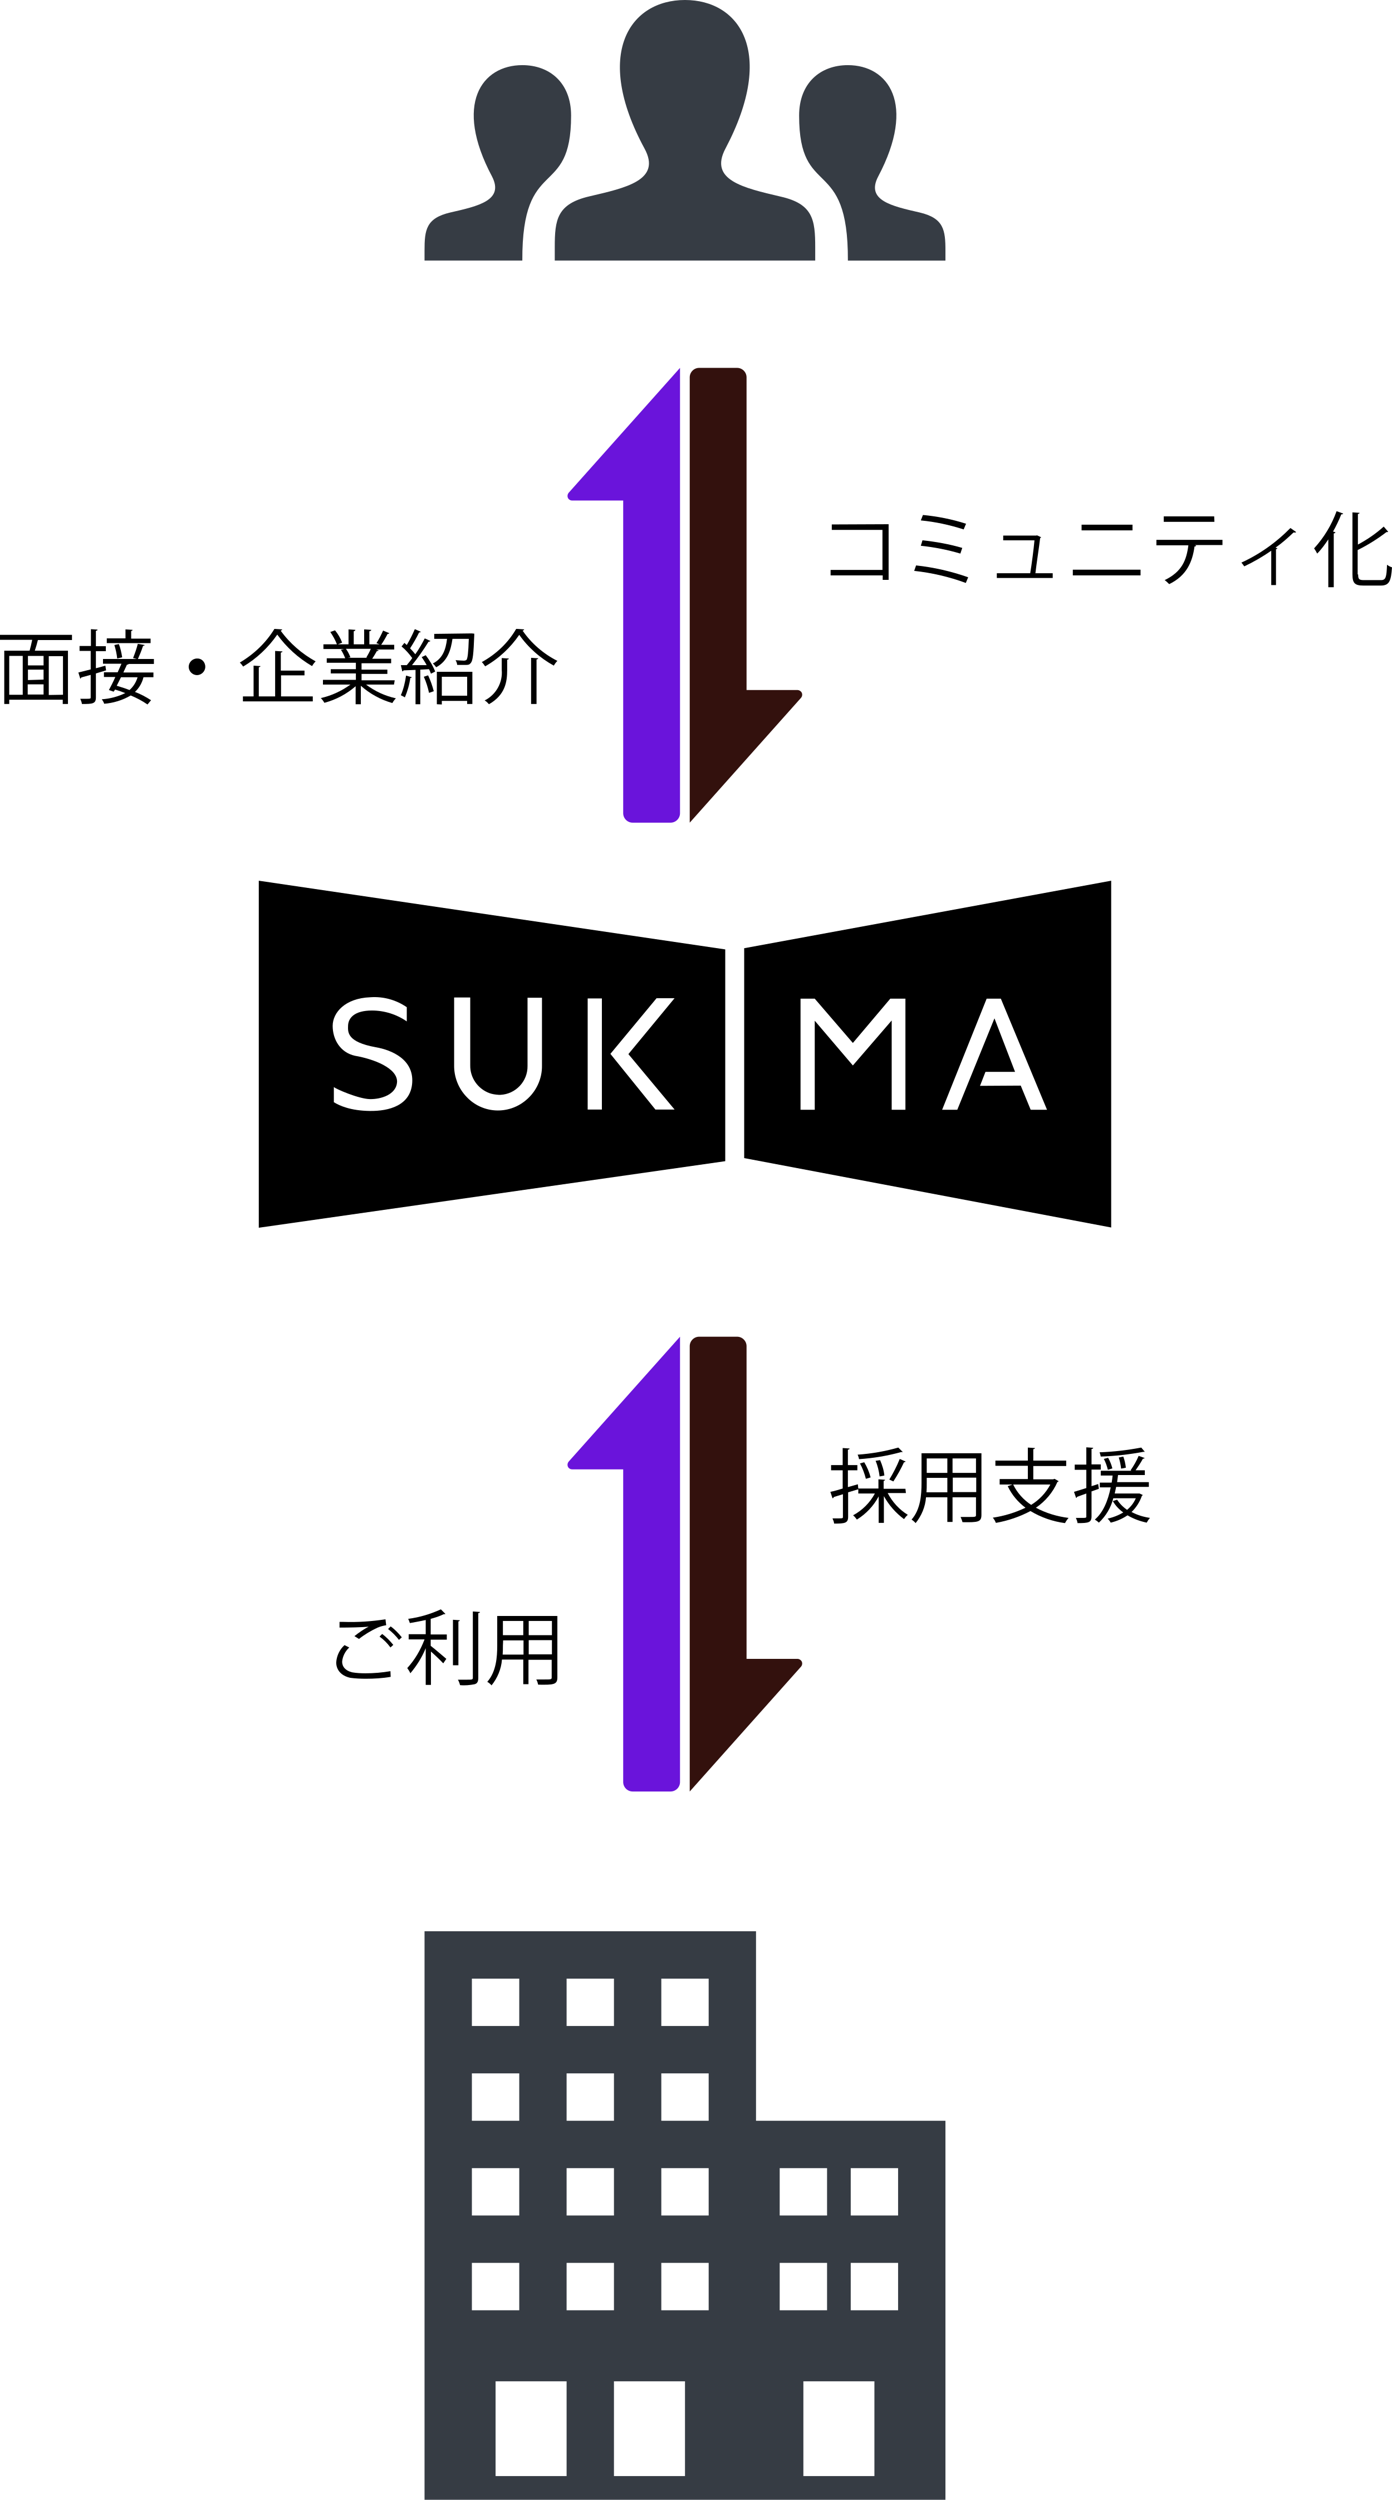 <?xml version="1.0" encoding="utf-8"?>
<!-- Generator: Adobe Illustrator 24.1.2, SVG Export Plug-In . SVG Version: 6.00 Build 0)  -->
<svg version="1.1" id="レイヤー_1" xmlns="http://www.w3.org/2000/svg" xmlns:xlink="http://www.w3.org/1999/xlink" x="0px"
	 y="0px" viewBox="0 0 587.9 1055.3" style="enable-background:new 0 0 587.9 1055.3;" xml:space="preserve">
<style type="text/css">
	.st0{fill-rule:evenodd;clip-rule:evenodd;fill:#363C44;}
	.st1{fill:#363C44;}
	.st2{fill:#6A14DB;}
	.st3{fill:#33110D;}
</style>
<path d="M109.3,371.8v146.5l197-28.1v-89.4L109.3,371.8z M174.1,457c-0.6,9.7-9.8,12.1-17.9,12s-12.8-2.2-15.2-3.7v-6.4
	c1,0.9,10.5,5,15.2,5.1s11.3-1.9,11.5-7.4c0-5.7-9.7-9.5-17.8-10.9c-6.3-1.4-9.4-7-9.4-12.6c0-5.6,5.2-11.7,15.9-12.1
	c5.5-0.4,10.9,1.1,15.4,4.2v6c-4.3-3-9.5-4.6-14.7-4.6c-7.5,0-10,3.2-10.1,6.4c-0.1,2.8-0.4,6.9,11.7,9.1
	C165.6,443.3,174.7,447.3,174.1,457z M228.9,449.8c0.1,5.6-2.4,11-6.7,14.6c-7.4,6.3-18.4,5.8-25.1-1.3c-3.5-3.6-5.4-8.5-5.3-13.5
	v-28.5h6.8v28.6c-0.1,5.2,3.1,9.8,7.9,11.7c1.3,0.5,2.7,0.7,4.2,0.8h0.6c6.5-0.3,11.6-5.7,11.5-12.2v-28.8h6.1V449.8z M254.2,468.4
	h-6v-46.9h6V468.4z M284.9,468.4h-8.1l-19-23.5l19.5-23.5h7.6L265.4,445L284.9,468.4z"/>
<path d="M314.3,400.3v88.6l155,29.3V371.8L314.3,400.3z M382.4,468.5h-5.8v-37.7l-16.4,19l-16.1-18.9v37.6h-6v-46.9h6l16.1,18.7
	l15.8-18.7h6.4L382.4,468.5z M435.3,468.5l-4.2-10.2l-17.2,0.1l2.3-5.9h12.5l-8.7-22.6l-15.7,38.6h-6.4l18.8-46.9h6l19.5,46.9H435.3
	z"/>
<path class="st0" d="M399.3,1055.3h-220v-240h140v80h80V1055.3z M239.3,1005.3h-30v40h30V1005.3z M289.3,1005.3h-30v40h30V1005.3z
	 M369.3,1005.3h-30v40h30V1005.3z M219.3,955.3h-20v20h20V955.3z M299.3,955.3h-20v20h20V955.3z M259.3,955.3h-20v20h20V955.3z
	 M349.3,955.3h-20v20h20V955.3z M379.3,955.3h-20v20h20V955.3z M219.3,915.3h-20v20h20V915.3z M299.3,915.3h-20v20h20V915.3z
	 M259.3,915.3h-20v20h20V915.3z M349.3,915.3h-20v20h20V915.3z M379.3,915.3h-20v20h20V915.3z M219.3,875.3h-20v20h20V875.3z
	 M299.3,875.3h-20v20h20V875.3z M259.3,875.3h-20v20h20V875.3z M219.3,835.3h-20v20h20V835.3z M299.3,835.3h-20v20h20V835.3z
	 M259.3,835.3h-20v20h20V835.3z"/>
<path class="st1" d="M344.3,110h-110v-5.7c0-11.5,0.9-18.2,14.6-21.4c15.4-3.6,30.6-6.8,23.3-20.2C250.5,22.7,266,0,289.3,0
	c22.8,0,38.7,21.8,17.1,62.7c-7.1,13.4,7.6,16.6,23.3,20.3c13.7,3.1,14.6,9.8,14.6,21.4V110z M388.4,89.7
	c-11.8-2.7-22.8-5.1-17.5-15.2c16.2-30.6,4.3-47-12.8-47c-11.6,0-20.6,7.5-20.6,21.3c0,35.8,20.8,16.2,20.6,61.2h41.2v-4.2
	C399.3,97.1,398.6,92.1,388.4,89.7L388.4,89.7z M179.3,110h41.3c-0.2-45,20.6-25.4,20.6-61.2c0-13.8-9-21.3-20.6-21.3
	c-17.1,0-29.1,16.4-12.8,47C213,84.6,202,87,190.2,89.7c-10.3,2.4-10.9,7.4-10.9,16.1V110z"/>
<g>
	<path d="M375.3,221.3v23.5h-2.5v-1.9h-22v-2.3h21.9v-16.9h-21.4v-2.3L375.3,221.3z"/>
	<path d="M386.9,238.7c7.5,0.8,14.9,2.5,22,5l-1,2.4c-7-2.6-14.4-4.3-21.8-5.1L386.9,238.7z M389.6,228.1c5.7,0.6,11.3,1.6,16.8,3.2
		l-0.8,2.4c-5.4-1.6-11-2.7-16.7-3.3L389.6,228.1z M389.8,217.4c6.2,0.6,12.3,1.8,18.2,3.7l-1,2.4c-5.9-1.9-11.9-3.2-18.1-3.8
		L389.8,217.4z"/>
	<path d="M444.6,242v2H421v-2h14.1c0.6-3.5,1.5-10.4,1.8-13.9h-13.2v-2h13.9l0.4-0.1l1.7,0.8c-0.1,0.2-0.2,0.3-0.4,0.3
		c-0.4,3.6-1.6,11.2-2,14.9L444.6,242z"/>
	<path d="M481.7,240.5v2.4h-28.6v-2.4H481.7z M478.3,221.5v2.4h-21.5v-2.4H478.3z"/>
	<path d="M516.3,230.1h-11.7l0.6,0.2c-0.1,0.3-0.4,0.4-0.7,0.4c-0.9,6.5-3.3,12.3-10.7,15.9c-0.6-0.6-1.2-1.2-1.9-1.7
		c7.2-3.5,9.2-8.3,10-14.7h-13.5v-2.3h27.9V230.1z M512.9,220.3h-21.4V218h21.3L512.9,220.3z"/>
	<path d="M547.4,224.6c-0.1,0.2-0.4,0.3-0.6,0.2c-0.2,0-0.3,0-0.5,0c-2.4,2.3-4.9,4.5-7.6,6.4c0.5,0.2,0.7,0.2,0.8,0.3
		c-0.1,0.2-0.4,0.3-0.6,0.4V247h-2v-14.5c-3.6,2.5-7.4,4.7-11.4,6.6c-0.4-0.6-0.8-1.1-1.2-1.6C532,234,539,229,545,222.9
		L547.4,224.6z"/>
	<path d="M561,247.7v-20c-1.4,2.1-2.9,4.2-4.7,6c-0.4-0.8-0.8-1.5-1.3-2.2c4.2-4.6,7.4-9.9,9.5-15.7l2.8,1c-0.2,0.3-0.5,0.4-0.8,0.3
		c-1,2.5-2.2,5-3.5,7.3l1,0.3c0,0.2-0.2,0.4-0.7,0.5v22.7H561z M573.6,242.5c0,2,0.4,2.4,2.4,2.4h7.3c2,0,2.3-1.3,2.5-6.5
		c0.6,0.5,1.4,0.9,2.1,1.1c-0.4,5.7-1.1,7.7-4.7,7.7h-7.4c-3.6,0-4.6-1-4.6-4.7v-26.2l3,0.2c0,0.2-0.2,0.4-0.7,0.5v12.9
		c3.9-2.1,7.6-4.6,10.9-7.6l1.9,2.2c-0.2,0.1-0.4,0.2-0.7,0.1c-3.8,2.9-7.9,5.5-12.2,7.6V242.5z"/>
</g>
<g>
	<path d="M30.4,270.2H16c-0.3,1.3-0.8,3-1.3,4.5h14v22.5h-2.2v-1.8H3.9v1.8H1.8v-22.5h10.7c0.4-1.4,0.8-3.1,1.1-4.6H0V268h30.4
		V270.2z M3.9,276.9v16.4h5.7v-16.4H3.9z M18.4,280.9v-4h-6.6v4H18.4z M18.4,286.9v-4.2h-6.6v4.4L18.4,286.9z M11.7,288.9v4.3h6.7
		v-4.3H11.7z M26.6,293.3v-16.3h-6v16.4L26.6,293.3z"/>
	<path d="M44.8,283l-4.3,1.3v10.1c0,2.7-1.3,2.8-5.9,2.8c-0.1-0.8-0.4-1.5-0.7-2.2c0.7,0,1.4,0,2,0c2.4,0,2.4,0,2.4-0.7v-9.4l-4,1.1
		c0,0.3-0.2,0.4-0.4,0.5l-0.8-2.6l5.2-1.3v-7.8h-4.7v-2.1h4.8v-7.1l2.8,0.2c0,0.3-0.2,0.4-0.7,0.5v6.5h4.2v2.1h-4.2v7.2
		c1.3-0.3,2.7-0.7,4-1.1L44.8,283z M65,280.3H54.3c0,0.2-0.3,0.3-0.7,0.3c-0.4,1-1,2.1-1.5,3.3h12.7v2h-4.2
		c-0.6,2.4-1.8,4.5-3.6,6.2c2.4,0.9,4.6,2.1,6.8,3.5l-1.5,1.8c-2.2-1.5-4.6-2.8-7.1-3.8c-3.4,2-7.3,3.2-11.2,3.5
		c-0.2-0.7-0.6-1.3-1-1.9c3.4-0.2,6.8-1.1,9.9-2.6c-1.5-0.6-2.9-1.1-4.3-1.5L48,292l-2-0.7c0.8-1.5,1.8-3.4,2.7-5.5h-4.8v-2h5.8
		c0.6-1.3,1.1-2.5,1.6-3.6h-7.8v-2H65L65,280.3z M63.6,269.5v2H45.1v-2h7.9v-3.8l3,0.2c0,0.2-0.2,0.4-0.6,0.5v3.2H63.6z M50.2,271.9
		c0.7,1.8,1.1,3.7,1.4,5.6l-2.1,0.5c-0.2-1.9-0.6-3.8-1.2-5.7L50.2,271.9z M51.1,285.9c-0.6,1.2-1.2,2.4-1.8,3.6
		c1.7,0.5,3.6,1.1,5.4,1.8c1.6-1.4,2.8-3.3,3.4-5.4H51.1z M61.1,272.3c0,0.2-0.3,0.3-0.7,0.4c-0.6,1.9-1.4,3.8-2.2,5.6l-2-0.5
		c0.8-2,1.5-4,2-6L61.1,272.3z"/>
	<path d="M86.7,281.5c0,1.9-1.6,3.5-3.5,3.5c-1.9,0-3.5-1.6-3.5-3.5s1.6-3.5,3.5-3.5C85.2,277.9,86.7,279.5,86.7,281.5
		C86.7,281.4,86.7,281.4,86.7,281.5z"/>
	<path d="M119.2,265.7c-0.1,0.3-0.4,0.5-0.7,0.5c3.9,5.4,9,9.8,14.8,13c-0.6,0.6-1.1,1.3-1.5,2c-5.8-3.4-10.8-7.9-14.7-13.3
		c-3.8,5.5-8.7,10.1-14.4,13.5c-0.4-0.6-0.9-1.2-1.4-1.7c5.9-3.5,11-8.3,14.6-14.2L119.2,265.7z M118.7,285.1v8.9h13.4v2.1h-29.5
		v-2.1h4.5v-13l2.9,0.2c0,0.2-0.2,0.4-0.7,0.5v12.3h6.9v-19.2l3.1,0.2c0,0.2-0.2,0.4-0.7,0.5v7.6h10v2H118.7z"/>
	<path d="M166.4,289h-11.8c3.7,2.8,8,4.8,12.6,5.8c-0.6,0.6-1.1,1.3-1.5,2c-4.9-1.4-9.5-3.9-13.3-7.3v7.8h-2.2v-7.6
		c-3.8,3.3-8.3,5.7-13.2,7c-0.4-0.7-0.9-1.4-1.5-2c4.5-1,8.8-3,12.5-5.7h-11.6v-2h13.9v-2.7h-10.6v-1.8h10.6v-2.7h-12.3v-1.9h7.8
		c-0.5-1.3-1.1-2.5-1.8-3.6l1.3-0.3h-8.7v-2h5.7c-0.7-1.8-1.7-3.6-2.8-5.2l2-0.7c1.3,1.6,2.3,3.3,3,5.2l-1.8,0.7h4.5v-6.3l2.9,0.2
		c0,0.3-0.3,0.5-0.7,0.6v5.5h4.4v-6.3l3,0.2c0,0.3-0.3,0.5-0.8,0.6v5.5h4.3l-1.3-0.5c1.1-1.7,2-3.5,2.8-5.3l2.6,1.1
		c0,0.2-0.3,0.3-0.7,0.3c-0.8,1.6-1.7,3.1-2.7,4.6h5.5v2h-7.6l1,0.3c-0.1,0.3-0.4,0.4-0.7,0.3c-0.6,1.1-1.3,2.2-2,3.3h8v1.9h-12.5
		v2.7h10.9v1.8h-10.9v2.7h14L166.4,289z M154.7,277.6c0.7-1.2,1.4-2.4,1.9-3.7h-10.5c0.8,1.1,1.4,2.3,1.9,3.6l-1.1,0.2h8.4
		L154.7,277.6z"/>
	<path d="M180.2,280.8c-0.6-1.2-1.4-2.3-2.1-3.4l1.7-0.8c1.6,2.1,3,4.4,4,6.9l-1.8,0.9c-0.2-0.6-0.5-1.3-0.8-1.9l-3.7,0.2v14.6h-2
		v-14.5l-5.1,0.2c0,0.3-0.2,0.4-0.5,0.4l-0.6-2.6h2.5c0.7-0.9,1.6-1.9,2.3-3c-1.3-1.8-2.8-3.5-4.5-4.9l1.2-1.5
		c0.3,0.3,0.7,0.6,1,0.9c1.3-2.2,2.4-4.4,3.4-6.7l2.5,1.1c-0.1,0.2-0.3,0.3-0.7,0.3c-1.1,2.3-2.4,4.5-3.8,6.7
		c0.8,0.8,1.5,1.6,2.2,2.5c1.5-2.1,2.8-4.4,4-6.7l2.4,1.1c-0.2,0.2-0.5,0.3-0.8,0.3c-2.1,3.4-4.5,6.8-7,9.9L180.2,280.8z
		 M173.9,285.9c0,0.2-0.3,0.3-0.6,0.3c-0.4,2.8-1.2,5.6-2.3,8.2c-0.5-0.3-1.1-0.6-1.7-0.9c1.1-2.6,1.8-5.4,2.2-8.3L173.9,285.9z
		 M181.2,292.5c-0.5-2.3-1.2-4.6-2.2-6.8l1.8-0.6c1,2.1,1.8,4.4,2.4,6.7L181.2,292.5z M199.2,267.4l1.1,0.1c0,0.2,0,0.5,0,0.7
		c-0.3,7.9-0.6,10.6-1.4,11.6c-0.8,1-1.1,0.9-3.5,0.9h-2.3c-0.1-0.7-0.3-1.4-0.7-2c1.5,0.1,3,0.2,3.5,0.2c0.4,0,0.8-0.1,1.1-0.3
		c0.5-0.6,0.8-2.9,1-8.9h-6.9c-0.7,4.7-2,9.4-6.9,12c-0.4-0.6-0.9-1.2-1.4-1.6c4.2-2.1,5.5-6,6-10.4h-5.4v-2.1L199.2,267.4z
		 M184.5,297.3v-13.7h15v13.6h-2.2v-1.3h-10.7v1.5L184.5,297.3z M197.3,285.7h-10.7v8h10.7V285.7z"/>
	<path d="M204.9,281.3c-0.4-0.6-0.9-1.3-1.4-1.8c6-3.3,11.1-8.1,14.5-14c0.4,0,0.8,0,3.4,0.2c-0.1,0.3-0.4,0.5-0.7,0.5
		c3.7,5.4,8.8,9.8,14.7,12.8c-0.6,0.6-1.1,1.3-1.5,2c-5.8-3.2-10.8-7.6-14.6-13C215.6,273.4,210.7,278,204.9,281.3z M211.9,277.8
		c1.7,0.1,2.4,0.2,3,0.2c0,0.2-0.2,0.4-0.7,0.5v4.3c0,4.9-0.7,10.5-7.7,14.5c-0.5-0.6-1.1-1.2-1.8-1.6c4.8-2.4,7.7-7.6,7.2-12.9
		L211.9,277.8z M224.3,277.7l3,0.2c0,0.2-0.2,0.4-0.7,0.5v18.8h-2.3L224.3,277.7z"/>
</g>
<g>
	<path d="M382.6,630.3h-7.7c2,3.8,4.9,7,8.5,9.2c-0.6,0.5-1.1,1.1-1.6,1.8c-3.5-2.6-6.4-5.9-8.5-9.7v11.3h-2.2v-11.2
		c-2.1,4-5.3,7.4-9.2,9.8c-0.5-0.7-1-1.3-1.6-1.8c3.9-2.1,7.1-5.3,9.2-9.2h-7v-1.8l-4.3,1.3v10.3c0,2.7-1.3,2.9-5.9,2.9
		c-0.1-0.8-0.4-1.5-0.7-2.2c0.7,0,1.4,0,2,0c2.4,0,2.4,0,2.4-0.7v-9.5l-3.9,1.2c0,0.3-0.2,0.5-0.5,0.5l-0.9-2.7
		c1.5-0.3,3.3-0.8,5.2-1.4v-7.7h-4.9v-2.2h4.9v-7.2l2.9,0.2c0,0.3-0.2,0.4-0.7,0.5v6.5h4v2.2h-4v7.1c1.4-0.4,2.8-0.8,4.2-1.2
		l0.2,1.8h8.5v-3.9l2.8,0.2c0,0.2-0.2,0.4-0.6,0.5v3.3h9.2L382.6,630.3z M381.3,613c0,0-0.1,0-0.7,0c-5.8,1.6-11.8,2.6-17.8,3
		c-0.1-0.7-0.3-1.3-0.6-1.9c5.8-0.4,11.6-1.4,17.2-3L381.3,613z M365,617.3c1.2,2,2.1,4.1,2.7,6.4l-2,0.6c-0.6-2.3-1.4-4.5-2.5-6.5
		L365,617.3z M371.7,616.4c0.9,2.1,1.6,4.3,1.8,6.5l-2,0.4c-0.3-2.3-0.8-4.5-1.7-6.6L371.7,616.4z M382.5,617
		c-0.2,0.2-0.4,0.3-0.7,0.3c-1.3,2.8-2.8,5.5-4.5,8.1l-1.7-0.8c1.7-2.8,3.2-5.7,4.4-8.7L382.5,617z"/>
	<path d="M414.5,613.5v26c0,3.1-1.5,3.2-8,3.1c-0.2-0.8-0.5-1.5-0.8-2.2h3.5c2.8,0,3,0,3-0.9v-7.4h-9.9v10.4h-2.2v-10.4h-9
		c-0.3,4-1.9,7.8-4.4,10.9c-0.5-0.6-1.1-1.1-1.7-1.5c3.8-4.3,4.2-10.5,4.2-15.4v-12.6L414.5,613.5z M391.4,626.2
		c0,1.2,0,2.5-0.1,3.8h8.8v-6.1h-8.7L391.4,626.2z M400.1,615.7h-8.7v6.1h8.7V615.7z M412.2,621.8v-6.1h-9.9v6.1H412.2z
		 M402.4,629.9h9.9v-6.1h-9.9V629.9z"/>
	<path d="M445.4,624.3l1.7,1c-0.1,0.2-0.3,0.3-0.5,0.3c-1.9,4.4-5.1,8.2-9.1,10.9c4.3,2.3,9,3.7,13.8,4.3c-0.6,0.7-1.1,1.4-1.5,2.2
		c-5.2-0.7-10.1-2.4-14.6-5.1c-4.5,2.4-9.5,4.1-14.6,5c-0.3-0.8-0.7-1.5-1.3-2.2c4.8-0.7,9.4-2.1,13.8-4.2c-3.2-2.4-5.8-5.5-7.5-9.1
		l2-0.7h-5.4v-2.3h11.9v-5.6h-13.7v-2.2h13.7v-5.5l3,0.2c0,0.2-0.2,0.4-0.7,0.5v4.8h13.9v2.3h-13.9v5.6h8.4L445.4,624.3z
		 M427.9,626.7c1.7,3.5,4.3,6.4,7.6,8.6c3.4-2.1,6.2-5,8.1-8.6H427.9z"/>
	<path d="M464.1,628.5l-3.1,1.1v10.5c0,2.7-1.3,2.9-5.9,2.9c-0.1-0.8-0.4-1.5-0.7-2.2c0.7,0,1.4,0,2,0c2.4,0,2.4,0,2.4-0.7v-9.6
		l-3.9,1.4c0,0.2-0.2,0.4-0.4,0.5l-0.9-2.6l5.2-1.6v-7.7h-4.9v-2.2h4.9V611l2.9,0.2c0,0.3-0.2,0.4-0.7,0.5v6.5h3.9v2.2H461v7
		l2.8-0.9L464.1,628.5z M481.3,630.5l1.3,0.6c0,0.2-0.1,0.3-0.3,0.3c-0.9,2.6-2.4,5-4.4,6.9c2.4,1.3,5.1,2.1,7.8,2.5
		c-0.6,0.6-1,1.3-1.4,2c-2.8-0.6-5.6-1.6-8.1-3.1c-2.2,1.5-4.6,2.5-7.1,3.1c-0.3-0.6-0.8-1.2-1.3-1.7c2.3-0.5,4.6-1.4,6.6-2.6
		c-1.8-1.3-3.3-2.9-4.4-4.8l1.8-0.6c1.1,1.7,2.5,3.1,4.2,4.3c1.6-1.3,2.9-3,3.7-4.9h-9.5c-1,3.9-3.1,7.5-6.1,10.3
		c-0.5-0.5-1.1-0.9-1.7-1.3c3.4-2.9,5.5-7.7,6.7-13.6h-4.6v-2h5c0.2-1,0.3-2,0.4-3h-5v-2h13l-0.4-0.2c1.3-1.9,2.5-3.9,3.4-6.1
		l2.5,0.9c0,0.2-0.3,0.3-0.7,0.3c-0.9,1.7-2,3.3-3.1,4.9h3.9v2h-11.3c-0.1,1-0.3,2-0.4,3h13.4v2h-13.8c-0.2,0.9-0.4,1.9-0.6,2.8
		h10.1L481.3,630.5z M483.5,612.9c-0.1,0-0.2,0-0.3,0c-0.1,0-0.2,0-0.3,0c-5.9,1.1-12,1.8-18,2c-0.1-0.6-0.3-1.2-0.5-1.8
		c5.9-0.2,11.8-0.9,17.6-2L483.5,612.9z M468,615.4c0.8,1.4,1.4,2.9,1.8,4.5l-1.9,0.6c-0.4-1.6-0.9-3.1-1.7-4.6L468,615.4z
		 M474.4,614.9c0.6,1.5,0.9,3.1,1.1,4.7l-2,0.4c-0.2-1.6-0.5-3.2-1-4.7L474.4,614.9z"/>
</g>
<g>
	<path d="M165,707.9c-3.5,0.6-7,0.8-10.5,0.8c-2.2,0-4.4-0.1-6.6-0.4c-4-0.9-5.9-3.5-5.9-6.5c0.2-2.8,1.4-5.4,3.5-7.3l2,1
		c-1.7,1.6-2.8,3.7-3,6c0,2,1.3,3.8,4.3,4.5c1.8,0.3,3.6,0.4,5.5,0.4c3.6,0,7.1-0.3,10.6-0.9L165,707.9z M149.7,690.7
		c1.9-1.5,3.9-2.9,6-4l0,0c-2.6,0.3-8.5,0.4-12.3,0.4c0-0.6,0-1.8,0-2.4h1.8c5.9,0.2,11.8-0.2,17.6-1.1l0.3,2.5
		c-1.2,0.2-2.4,0.5-3.6,1c-2.8,1.3-5.5,2.9-7.9,4.8L149.7,690.7z M164.9,695.5c-1.3-1.8-2.8-3.3-4.6-4.6l1.1-1.1
		c1.8,1.3,3.3,2.9,4.7,4.6L164.9,695.5z M168.5,692.3c-1.3-1.7-2.9-3.3-4.6-4.6l1.1-1.1c1.8,1.3,3.3,2.9,4.7,4.6L168.5,692.3z"/>
	<path d="M188.1,681.3c-0.2,0.2-0.4,0.2-0.6,0.1c-1.8,0.9-3.7,1.5-5.6,2v6.6h6.8v2.2h-6.8v2.6c1.6,1.2,5.5,4.6,6.6,5.5l-1.3,1.9
		c-1-1.1-3.4-3.4-5.2-5v14.1h-2.2v-15.5c-1.6,3.9-3.8,7.4-6.5,10.6c-0.3-0.8-0.8-1.5-1.3-2.2c3.2-3.5,5.6-7.6,7.3-12.1h-6.7v-2.2
		h7.2v-6c-2.2,0.5-4.5,0.9-6.7,1.3c-0.2-0.6-0.4-1.2-0.7-1.8c4.8-0.6,9.4-2,13.8-4L188.1,681.3z M191.3,683.8l2.9,0.2
		c0,0.2-0.2,0.4-0.6,0.5v18.5h-2.3V683.8z M199.8,680.3l2.9,0.2c0,0.3-0.2,0.4-0.7,0.5v27.3c0,1.7-0.5,2.4-1.5,2.7
		c-2,0.4-4.1,0.6-6.2,0.4c-0.2-0.8-0.5-1.6-0.9-2.3c1.3,0,2.4,0,3.4,0c2.7,0,2.9,0,2.9-0.9V680.3z"/>
	<path d="M235.4,682.1v26c0,3.1-1.5,3.2-8.1,3.1c-0.2-0.8-0.4-1.5-0.8-2.2h3.5c2.8,0,3,0,3-0.9v-7.4h-9.8V711H221v-10.4h-9
		c-0.3,4-1.9,7.8-4.4,10.9c-0.5-0.6-1.1-1.1-1.8-1.5c3.8-4.3,4.2-10.5,4.2-15.3v-12.5H235.4z M212.4,694.7c0,1.2,0,2.5-0.1,3.8h8.8
		v-6h-8.6L212.4,694.7z M221,684.3h-8.6v6h8.6V684.3z M233.1,690.3v-6h-9.8v6H233.1z M223.3,698.4h9.8v-6h-9.8V698.4z"/>
</g>
<path class="st2" d="M241.7,211.3h21.5v132c0,2.2,1.8,4,4,4h16c2.2,0,4-1.8,4-4v-188l-47,52.7c-0.7,0.8-0.7,2.1,0.1,2.8c0,0,0,0,0,0
	C240.8,211.2,241.2,211.3,241.7,211.3z"/>
<path class="st3" d="M336.8,291.3h-21.5v-132c0-2.2-1.8-4-4-4h-16c-2.2,0-4,1.8-4,4v188l47-52.7c0.7-0.8,0.7-2.1-0.2-2.8
	C337.7,291.5,337.3,291.3,336.8,291.3z"/>
<path class="st2" d="M241.7,620.3h21.5v132c0,2.2,1.8,4,4,4h16c2.2,0,4-1.8,4-4v-188l-47,52.7c-0.7,0.8-0.7,2.1,0.1,2.8c0,0,0,0,0,0
	C240.8,620.2,241.2,620.3,241.7,620.3z"/>
<path class="st3" d="M336.8,700.3h-21.5v-132c0-2.2-1.8-4-4-4h-16c-2.2,0-4,1.8-4,4v188l47-52.7c0.7-0.8,0.7-2.1-0.2-2.8
	C337.7,700.5,337.3,700.3,336.8,700.3z"/>
</svg>
